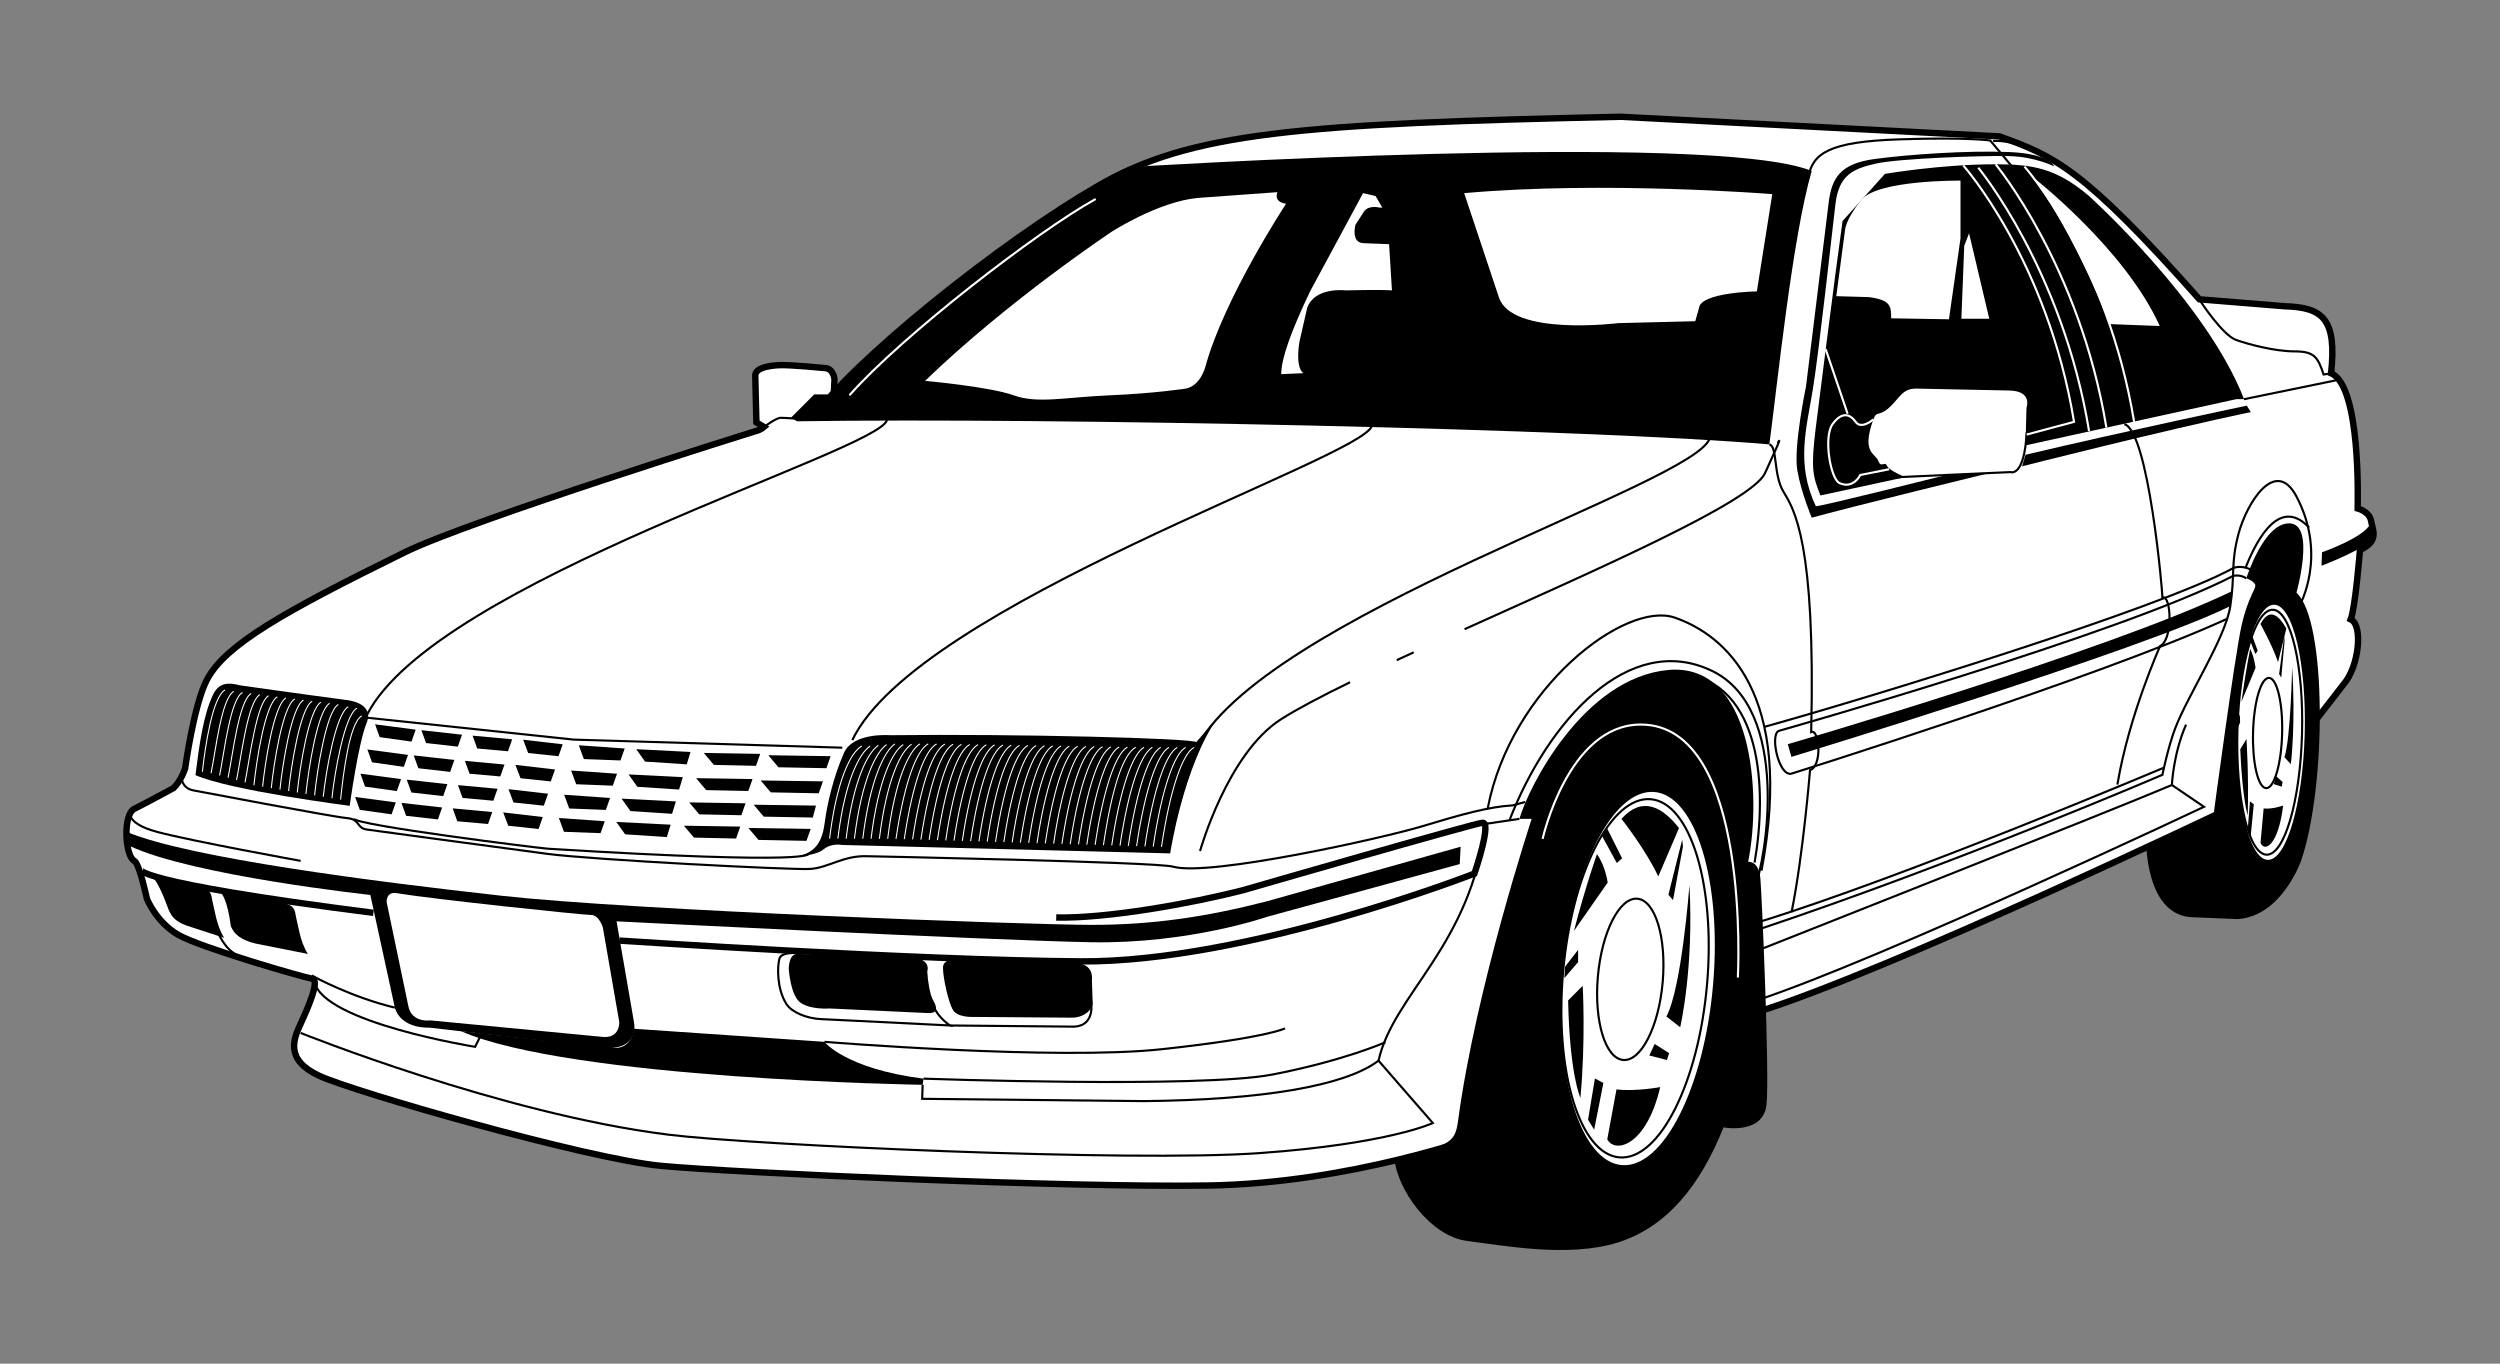 <?xml version="1.0" encoding="UTF-8" standalone="no"?>
<!-- Created with Inkscape (http://www.inkscape.org/) -->
<svg id="svg2" xmlns:rdf="http://www.w3.org/1999/02/22-rdf-syntax-ns#" xmlns="http://www.w3.org/2000/svg" height="54" width="99" version="1.1" xmlns:cc="http://creativecommons.org/ns#" xmlns:dc="http://purl.org/dc/elements/1.1/">
 <rect width="100%" height="100%" fill="#808080" stroke="none"/>
 <g id="g42307">
  <rect id="rect2990" opacity="0" height="54" width="99" y="0" x="0"/>
  <path id="path79031" d="m58.616 44.979s-5.124 1.876-10.751 1.967c-5.627 0.091-18.758-0.503-21.686-0.778s-12.169-2.928-13.542-3.568c-1.373-0.641-1.006-1.464-0.732-2.059 0.275-0.595 0.778-1.738 0.458-1.784-0.321-0.046-4.439-1.235-5.308-1.739-0.869-0.503-1.235-1.418-1.235-1.418s-0.299-1.407-0.503-1.51c-0.366-0.183-0.458-1.83 0-2.059 0.458-0.229 1.556-0.824 1.556-0.824 0.32-0.32 0.458-0.778 0.458-0.778s0.349-2.546 0.869-3.523c0.732-1.373 2.98-2.653 7.823-5.033 2.608-1.281 13.908-4.804 13.908-4.804s0.16-0.023 0.32-0.16l-0.297-0.183c0-0.183-0.046-1.556-0.046-1.853 0-0.297 0.503-0.389 0.938-0.412s1.807 0.114 1.807 0.114c0.32 0 0.412 0.389 0.389 0.526l-0.023 0.48s6.59-5.889 10.385-8.166c3.66-2.196 8.144-2.516 20.771-2.791l15.006 0.778c2.15 0.778 3.294 1.235 7.915 6.451l3.385 0.275c1.51 0.046 2.059 0.503 1.83 2.654 1.19 0.503 1.052 5.124 1.052 5.353 0 0 0.468 0.119 0.531 0.494 0.064 0.375 0.338 0.787-0.44 1.153 0 0-0.183 2.288-0.366 2.745 0.503 0.229 0.32 1.876-0.275 2.562l-1.098 1.418-3.568 3.568s-13.405 6.405-18.575 8.006l-10.957 4.895z" stroke="#000" stroke-width=".254" fill="#fff"/>
  <path id="path79033" d="m55.217 45.891c0.128 1.237 1.429 3.07 2.888 3.252 1.459 0.182 4.011 0.669 5.956 0.061 1.945-0.608 3.271-2.259 4.19-4.559 0 0 1.582 0.304 1.704-0.912 0.122-1.216-0.182-8.206-0.243-8.935-0.061-0.729-0.486-0.669-0.486-0.669 0.547-2.675 0.182-7.902-3.161-7.598-3.343 0.304-5.532 4.62-5.896 5.896h0.486s-2.214 6.698-2.918 11.975c-0.122 0.912-0.393 0.942-2.521 1.489z"/>
  <path id="path79035" d="m37.889 38.02s-0.547-0.091-0.547 0.304 0.213 1.368 0.395 1.672c0.182 0.304 0.79 0.274 0.79 0.274l3.921 0.03c0.517 0 0.851-0.365 0.821-0.608l-0.03-0.881s0.121-0.699-0.729-0.669c-0.851 0.03-3.465-0.061-4.62-0.122z"/>
  <path id="path79037" d="m36.72 38.46s0.228-0.577-0.927-0.577c-1.155 0-4.164-0.106-4.164-0.106-0.395-0.061-0.395 0.577-0.395 0.577s0.061 1.094 0.486 1.368c0.425 0.273 1.124 0.213 1.124 0.213l3.89 0.182c0.486 0.03 0.334-0.304 0.213-0.517-0.112-0.197-0.206-0.709-0.228-1.14z"/>
  <path id="path79039" d="m8.88 37.139-1.307-0.426c-0.638-0.182-0.79-0.425-0.912-0.729 0 0-0.395-1.124-0.638-1.246 0 0 1.428 0.304 1.915 0.395 0.486 0.091 0.425 0.395 0.486 0.608 0.061 0.213 0.152 0.942 0.456 1.398z"/>
  <path id="path79041" d="m12.193 37.776-2.067-0.41c-0.562-0.137-0.851-0.35-0.988-0.699 0 0-0.121-1.17-0.486-1.413 0 0 2.112 0.425 2.599 0.517 0.486 0.091 0.425 0.395 0.486 0.608 0.061 0.213 0.152 0.942 0.456 1.398z"/>
  <path id="path79043" d="m25.11 40.739 7.537 0.517s0.821 1.064 3.921 1.459l-0.03 0.243s-13.92-0.213-18.297-2.128l6.018 0.669c0.79 0.061 0.851-0.76 0.851-0.76z"/>
  <polygon id="polygon79047" points="165.75 150.56 151.15 150.34 153.52 153.16 164.76 153.38" transform="matrix(.169 0 0 .169 4.881 4.5)"/>
  <polygon id="polygon79051" points="149.25 150.02 136.03 149.8 138.39 152.6 148.26 152.82" transform="matrix(.169 0 0 .169 4.881 4.5)"/>
  <polygon id="polygon79055" points="132.92 149.57 120.2 148.92 122.27 151.83 132.04 152.48" transform="matrix(.169 0 0 .169 4.881 4.5)"/>
  <polygon id="polygon79059" points="117.5 148.76 106.74 148.01 107.93 151.24 116.51 151.56" transform="matrix(.169 0 0 .169 4.881 4.5)"/>
  <polygon id="polygon79063" points="91.132 146.61 81.858 145.75 82.943 148.76 90.145 149.41" transform="matrix(.169 0 0 .169 4.881 4.5)"/>
  <polygon id="polygon79067" points="102.97 147.78 93.696 146.7 94.88 149.82 101.98 150.57" transform="matrix(.169 0 0 .169 4.881 4.5)"/>
  <polygon id="polygon79071" points="79.383 145.53 69.862 144.47 70.948 147.48 78.396 148.33" transform="matrix(.169 0 0 .169 4.881 4.5)"/>
  <polygon id="polygon79075" points="68.527 144.35 59.006 143.09 60.091 146.1 67.54 147.15" transform="matrix(.169 0 0 .169 4.881 4.5)"/>
  <polygon id="polygon79079" points="163.95 156.46 149.35 156.25 151.72 159.04 162.96 159.26" transform="matrix(.169 0 0 .169 4.881 4.5)"/>
  <polygon id="polygon79083" points="147.45 155.92 134.23 155.71 136.59 158.51 146.46 158.72" transform="matrix(.169 0 0 .169 4.881 4.5)"/>
  <polygon id="polygon79087" points="131.12 155.48 118.4 154.83 120.47 157.74 130.24 158.38" transform="matrix(.169 0 0 .169 4.881 4.5)"/>
  <polygon id="polygon79091" points="115.7 154.67 104.94 153.92 106.13 157.14 114.71 157.47" transform="matrix(.169 0 0 .169 4.881 4.5)"/>
  <polygon id="polygon79095" points="89.331 152.52 80.058 151.66 81.143 154.67 88.345 155.31" transform="matrix(.169 0 0 .169 4.881 4.5)"/>
  <polygon id="polygon79099" points="101.17 153.68 91.896 152.6 93.08 155.73 100.18 156.48" transform="matrix(.169 0 0 .169 4.881 4.5)"/>
  <polygon id="polygon79103" points="77.583 151.44 68.062 150.38 69.147 153.39 76.596 154.24" transform="matrix(.169 0 0 .169 4.881 4.5)"/>
  <polygon id="polygon79107" points="66.727 150.26 57.206 148.99 58.291 152 65.74 153.06" transform="matrix(.169 0 0 .169 4.881 4.5)"/>
  <polygon id="polygon79111" points="162.32 162.14 147.72 161.93 150.08 164.73 161.58 164.94" transform="matrix(.169 0 0 .169 4.881 4.5)"/>
  <polygon id="polygon79115" points="145.82 161.6 132.6 161.39 134.96 164.19 144.83 164.4" transform="matrix(.169 0 0 .169 4.881 4.5)"/>
  <polygon id="polygon79119" points="129.49 161.16 116.77 160.51 118.84 163.42 128.6 164.06" transform="matrix(.169 0 0 .169 4.881 4.5)"/>
  <polygon id="polygon79123" points="114.07 160.35 103.31 159.6 104.5 162.82 113.08 163.15" transform="matrix(.169 0 0 .169 4.881 4.5)"/>
  <polygon id="polygon79127" points="87.7 158.2 78.427 157.34 79.512 160.35 86.714 161" transform="matrix(.169 0 0 .169 4.881 4.5)"/>
  <polygon id="polygon79131" points="99.538 159.36 90.265 158.29 91.449 161.41 98.552 162.16" transform="matrix(.169 0 0 .169 4.881 4.5)"/>
  <polygon id="polygon79135" points="75.951 157.12 66.431 156.06 67.516 159.07 74.965 159.92" transform="matrix(.169 0 0 .169 4.881 4.5)"/>
  <polygon id="polygon79139" points="65.095 155.94 55.575 154.67 56.66 157.69 64.109 158.74" transform="matrix(.169 0 0 .169 4.881 4.5)"/>
  <polygon id="polygon79143" points="161.08 167.6 146.48 167.38 148.85 170.18 160.09 170.4" transform="matrix(.169 0 0 .169 4.881 4.5)"/>
  <polygon id="polygon79147" points="144.58 167.06 131.36 166.85 133.73 169.64 143.59 169.86" transform="matrix(.169 0 0 .169 4.881 4.5)"/>
  <polygon id="polygon79151" points="128.26 166.61 115.53 165.97 117.6 168.87 127.37 169.52" transform="matrix(.169 0 0 .169 4.881 4.5)"/>
  <polygon id="polygon79155" points="112.83 165.81 102.08 165.05 103.26 168.28 111.84 168.6" transform="matrix(.169 0 0 .169 4.881 4.5)"/>
  <polygon id="polygon79159" points="86.463 163.65 77.189 162.79 78.275 165.81 85.476 166.45" transform="matrix(.169 0 0 .169 4.881 4.5)"/>
  <polygon id="polygon79163" points="98.301 164.82 89.028 163.74 90.211 166.86 97.314 167.62" transform="matrix(.169 0 0 .169 4.881 4.5)"/>
  <polygon id="polygon79167" points="74.714 162.58 65.194 161.51 66.279 164.53 73.728 165.38" transform="matrix(.169 0 0 .169 4.881 4.5)"/>
  <polygon id="polygon79171" points="63.858 161.4 54.337 160.13 55.423 163.14 62.871 164.19" transform="matrix(.169 0 0 .169 4.881 4.5)"/>
  <path id="path79173" d="m31.56 16.684-0.229-0.152 0.915-0.915h0.534c2.516-2.821 8.921-7.701 11.895-8.998 0 0 23.18-1.449 27.069 0.152-0.762 2.592-1.372 8.54-1.677 10.827-7.015-0.61-28.289-1.067-38.507-0.915z"/>
  <g fill="#fff">
   <path id="path79175" d="m50.928 8.068s-0.496-0.038-0.343-0.458l-3.164 0.229c-1.563 0.152-3.393 1.334-3.393 1.334s-4.079 2.707-7.396 5.909c0 0 2.554 0.229 3.507 0.572 0.953 0.343 2.021 0.076 3.812 0s3.012-0.267 3.012-0.267c0.572-0.114 0.763-0.839 0.763-0.839 0.724-2.707 3.202-6.481 3.202-6.481z"/>
   <path id="path79177" d="m55.007 9.669-0.991-0.038c-0.534 0-0.343-0.724-0.343-0.724l0.343-0.534c0.19-0.267 0.61-0.152 0.61-0.152h0.114l-0.267-0.458-0.496-0.114-2.097 3.888c-0.763 1.601-1.144 2.669-1.144 3.279l0.877-0.038c-0.343-0.267-0.152-1.258-0.152-1.258l0.305-1.334c0.305-0.839 1.525-0.686 1.525-0.686s1.373-0.038 1.83 0l-0.113-1.831z"/>
   <path id="path79179" d="m70.181 7.687s-6.672-0.534-12.2-0.038l1.373 4.118c0.496 1.563 4.728 1.029 4.728 1.029l3.05-0.076 0.152-0.534c0.076-0.61 2.288-0.648 2.288-0.648l0.61-3.851z"/>
  </g>
  <path id="path79181" d="m79.026 6.505c-2.173 0-4.384 0.381-4.384 0.381l-1.677 1.868c-0.267 1.868-1.067 8.235-1.067 8.235-0.191 1.563-0.114 1.868 0.191 2.631l3.355-0.724s-0.648-0.267-0.724-0.458c-0.076-0.191-0.229 0.114-0.343-0.191-0.114-0.305-0.677-0.302-0.191-1.639 0.152-0.419 0.231 0.008 0.839-0.686 0.267-0.305 0.419-0.534 0.839-0.534l3.66 0.076c0.991 0 0.724 0.686 0.724 0.686l-0.038 1.487 8.349-1.83h0.305c-1.487-3.85-6.138-8.044-6.138-8.044-1.296-1.106-2.25-1.258-3.699-1.258z"/>
  <g fill="#fff">
   <path id="path79183" d="m77.635 7.153s-3.279-0.038-3.927 0.763c-0.648 0.801-0.648 1.22-0.648 1.22l-0.343 2.592 1.296 0.038c0.877 0.114 0.877 0.381 0.877 0.839l2.288 0.038 0.458-3.203v-2.288z"/>
   <polygon id="polygon79185" points="437.24 48.058 432.51 28.033 431.38 30.958 430.71 48.058" transform="matrix(.169 0 0 .169 4.881 4.5)"/>
   <path id="path79187" d="m80.532 7.039s1.525 2.059 3.012 5.795l1.982 0.076c-1.372-3.05-4.994-5.871-4.994-5.871z"/>
  </g>
  <path id="path79189" d="m90.94 23.471s0.763-2.707-0.267-2.745c-1.029-0.038-1.719 2.176-1.719 2.176s0.27 0.086 0.346 0.239-0.267 0.445-0.534 1.627-1.106 7.473-1.106 7.473l-2.669 1.334c0.152 1.868 0.839 2.669 1.754 2.745l1.868 0.076c1.754-0.114 2.516-2.326 2.516-2.326 0.991-2.898 1.03-9.493-0.19-10.599z"/>
  <path id="path79191" d="m91.951 21.87-0.019 0.534s2.04-0.781 2.059-1.163c0.019-0.381-0.095-0.61-0.095-0.61-0.038 0.572-1.944 1.239-1.944 1.239z"/>
  <path id="path79193" d="m88.32 24 0.036-0.576c-4.929 2.375-17.56 6.045-17.56 6.045l0.144 0.504c-0 0 13.925-4.246 17.378-5.973z"/>
  <path id="path79195" d="m57.808 34.217-7.628 2.088s-3.094 1.079-6.981 1.008c-3.886-0.072-18.783-0.828-18.783-0.828l0.684 3.958c0.144 0.756-0.396 1.151-1.26 1.044l-6.837-0.793s-1.115 0.072-1.367-0.792l-0.971-4.462s-7.047-0.765-9.535-1.943l-0.058-0.532c2.483 1.008 9.629 1.933 14.81 2.509 5.181 0.576 20.906 1.151 23.351 1.151 2.447 0 4.57-0.324 6.944-0.936l7.664-2.159-0.036 0.684z"/>
  <path id="path79197" fill="#fff" d="m23.876 36.737s-0.144-0.504-0.468-0.504-6.259-0.623-7.7-0.864c-0.432-0.072-0.396 0.36-0.396 0.36l0.864 4.138c0.144 0.648 0.864 0.54 0.864 0.54l6.764 0.648c0.756 0.108 0.72-0.576 0.72-0.576l-0.649-3.741z"/>
  <path id="path79199" d="m33.423 29.813c-0.42 0.945-0.669 2.036-0.76 2.735-0.091 0.699-0.304 1.337-1.398 1.398 0 0 1.003-0.03 1.337-0.304 0.334-0.273 0.729-0.182 0.729-0.182l13.008 0.334s0.517-3.434 1.884-5.38l-0.851 0.973c-0.182-0.152-7.112-0.334-12.127-0.273-0-0-1.459-0.122-1.824 0.699z"/>
  <path id="path79201" d="m13.849 31.911s0.334-2.462 0.669-3.283c0.334-0.82-0.821-0.911-0.821-0.911-1.398-0.182-4.194-0.578-4.194-0.578-0.456-0.121-0.834-0.113-1.064 0.365-0.395 0.821-0.547 2.006-0.699 3.191 1.367 0.608 6.109 1.216 6.109 1.216z"/>
  <path id="path79207" fill="#fff" d="m64.226 46.138c1.641 0.131 3.258-3.07 3.612-7.15 0.354-4.08-0.689-7.495-2.33-7.626-1.641-0.131-3.258 3.07-3.612 7.15-0.354 4.08 0.689 7.495 2.33 7.626z"/>
  <path id="path79209" fill="#fff" d="m64.867 38.75"/>
  <path id="path79213" d="m64.282 41.975c0.709 0.057 1.408-1.327 1.561-3.09 0.153-1.763-0.298-3.239-1.007-3.296-0.709-0.057-1.408 1.327-1.561 3.09-0.153 1.763 0.298 3.239 1.007 3.296z" stroke="#000" stroke-width=".085" fill="none"/>
  <path id="path79215" d="m64.56 38.781" stroke="#000" stroke-width=".085" fill="none"/>
  <path id="path79217" d="m63.239 33.826s-0.425 1.185-0.912 3.039l1.337-1.915s-0.091-0.669-0.425-1.125z"/>
  <path id="path79219" d="m65.668 34.707 0.821-1.915c-0.669-0.851-1.459-1.276-2.28-0.365 0-0 0.942 1.185 1.459 2.279z"/>
  <polygon id="polygon79221" points="346.37 169.03 349.96 175.58 351.21 174.5 347.62 167.33" transform="matrix(.169 0 0 .169 4.881 4.5)"/>
  <polygon id="polygon79223" points="344.84 226.07 343.23 235.75 344.66 238.09 346.82 227.14" transform="matrix(.169 0 0 .169 4.881 4.5)"/>
  <path id="path79225" d="m64.013 43.14-0.365 1.976c0.304 0.577 1.55 0.273 2.097-2.067 0-0-0.973 0.182-1.732 0.091z"/>
  <polygon id="polygon79227" points="357.58 220.69 361.7 221.76 362.24 220.15 358.84 218" transform="matrix(.169 0 0 .169 4.881 4.5)"/>
  <path id="path79229" d="m65.989 40.253 0.547 0.425s0.547-2.34 0.365-5.623c-0 0-0.304 4.073-0.912 5.197z"/>
  <polygon id="polygon79231" points="362.06 183.02 363.14 184.28 365.47 171.72 365.29 170.11" transform="matrix(.169 0 0 .169 4.881 4.5)"/>
  <path id="path79235" d="m64.133 45.833c1.575 0.126 3.128-2.947 3.467-6.864 0.34-3.917-0.662-7.195-2.237-7.321-1.575-0.126-3.128 2.947-3.467 6.864-0.34 3.917 0.662 7.195 2.237 7.321z" stroke="#000" stroke-width=".085" fill="none"/>
  <path id="path79237" d="m64.748 38.74" stroke="#000" stroke-width=".085" fill="none"/>
  <polygon id="polygon79239" points="337.67 202.57 340.9 198.8 340.9 195.94 337.85 199.88" transform="matrix(.169 0 0 .169 4.881 4.5)"/>
  <path id="path79241" d="m62.098 39.616 0.577-0.577s0.122 2.188-0.091 4.438c0 0-0.425-0.912-0.486-3.86z"/>
  <path id="path79247" fill="#fff" d="m89.796 34.05c0.736 0.039 1.394-2.191 1.47-4.98 0.076-2.79-0.459-5.083-1.195-5.122-0.736-0.039-1.394 2.191-1.47 4.98-0.076 2.79 0.459 5.083 1.195 5.122z"/>
  <path id="path79249" fill="#fff" d="m89.933 28.998"/>
  <path id="path79253" d="m89.737 31.211c0.318 0.017 0.603-0.947 0.635-2.152 0.033-1.206-0.198-2.197-0.516-2.214-0.318-0.017-0.603 0.947-0.635 2.152-0.033 1.206 0.198 2.197 0.516 2.214z" stroke="#000" stroke-width=".085" fill="none"/>
  <path id="path79255" d="m89.798 29.029" stroke="#000" stroke-width=".085" fill="none"/>
  <path id="path79257" d="m89.106 25.694s-0.166 0.82-0.346 2.098l0.559-1.345s-0.054-0.453-0.213-0.753z"/>
  <path id="path79259" d="m90.211 26.219 0.328-1.329c-0.316-0.559-0.678-0.825-1.026-0.178-0-0 0.445 0.778 0.698 1.508z"/>
  <polygon id="polygon79261" points="497.86 122.27 499.6 126.62 500.14 125.85 498.39 121.07" transform="matrix(.169 0 0 .169 4.881 4.5)"/>
  <polygon id="polygon79263" points="498.33 161.16 497.8 167.81 498.49 169.35 499.23 161.83" transform="matrix(.169 0 0 .169 4.881 4.5)"/>
  <path id="path79265" d="m89.64 32.015-0.123 1.357c0.148 0.384 0.698 0.139 0.896-1.472 0 0-0.431 0.154-0.772 0.115z"/>
  <polygon id="polygon79267" points="503.91 157.11 505.78 157.71 505.98 156.6 504.42 155.24" transform="matrix(.169 0 0 .169 4.881 4.5)"/>
  <path id="path79269" d="m90.465 29.988 0.253 0.273s0.198-1.611 0.05-3.841c0 0-0.054 2.783-0.303 3.567z"/>
  <polygon id="polygon79271" points="505.16 131.32 505.66 132.14 506.45 123.52 506.34 122.42" transform="matrix(.169 0 0 .169 4.881 4.5)"/>
  <path id="path79275" d="m89.748 33.845c0.707 0.038 1.339-2.103 1.412-4.781s-0.441-4.88-1.147-4.917c-0.706-0.038-1.339 2.103-1.412 4.781s0.441 4.88 1.147 4.917z" stroke="#000" stroke-width=".085" fill="none"/>
  <path id="path79277" d="m89.881 28.995" stroke="#000" stroke-width=".085" fill="none"/>
  <polygon id="polygon79279" points="494.65 145.38 496.02 142.71 495.96 140.76 494.68 143.54" transform="matrix(.169 0 0 .169 4.881 4.5)"/>
  <path id="path79281" d="m88.713 29.673 0.247-0.411s0.098 1.487 0.049 3.025c-0-0-0.209-0.608-0.295-2.614z"/>
  <g fill="none">
   <path id="path79283" d="m61.087 33.221s1.006-4.529 3.889-4.529c4.392 0 3.843 10.019 3.843 10.019" stroke="#fff" stroke-width=".085"/>
   <g stroke="#000">
    <path id="path79285" d="m36.537 42.957-0.019 0.556 8.784 0.091c4.667-0.046 7.96-0.595 9.287-1.601 0.595-2.654 3.637-4.506 4.255-9.379l1.323-0.198" stroke-width=".085"/>
    <path id="path79287" d="m60.4 31.757-0.503 0.137c-0.915 0.046-2.059 0.366-3.568 0.824-1.51 0.458-8.45 2.01-9.882 1.601-0.641-0.183-12.078-0.412-12.078-0.412-0.961-0.046-1.556 0.458-2.288 0.503-0.732 0.046-8.647-0.366-10.385-0.595-1.738-0.229-7.137-0.961-7.137-0.961-0.458-0.046-0.275-0.412-0.824-0.458-0.549-0.046-6.085-1.098-6.085-1.098-0.458-0.091-0.458-0.503-0.458-0.503" stroke-width=".085"/>
    <path id="path79289" d="m5.546 34.411s-0.458 0.503 9.241 1.738" stroke-width=".254"/>
    <path id="path79291" d="m24.532 37.247s11.666 0.778 18.254 0.824c6.588 0.046 15.601-3.477 15.601-3.477s0.704-2.056 0.32-2.013c-0.412 0.046-9.424 2.654-9.424 2.654-2.104 0.549-5.49 1.144-7.457 1.098" stroke-width=".254"/>
    <g stroke-width=".085">
     <path id="path79293" d="m5.18 32.077s-0.32 0.503 1.052 0.869c1.373 0.366 5.673 1.144 5.673 1.144"/>
     <path id="path79295" d="m36.568 42.715s10.976 0.387 13.813-0.162c2.837-0.549 4.483-1.281 4.483-1.281"/>
     <path id="path79297" d="m19.088 40.905-0.275 0.549s-5.993-0.961-6.359-2.562l-0.046-0.229s1.516 0.83 3.228 1.239"/>
     <path id="path79299" d="m11.906 40.905s7.96 3.203 14.548 4.026c3.314 0.414 18.3 1.098 23.424 0.732 5.124-0.366 6.862-1.19 6.862-1.19l-2.15-2.47"/>
     <path id="path79301" d="m32.647 41.256s9.178 0.748 13.387 0.29c4.209-0.458 4.85-0.824 4.85-0.824"/>
     <path id="path79303" d="m8.612 36.881s0.275 0.732 0.824 0.961"/>
     <path id="path79305" d="m31.715 37.749s-0.755-0.091-0.846 0.206c-0.091 0.297-0.114 1.203 0.275 1.807 0.206 0.32 0.801 0.572 1.373 0.595 0.572 0.023 5.101 0.252 5.101 0.252s-0.458-0.297-0.663-0.778"/>
     <path id="path79307" d="m37.616 40.609 4.895 0.046c0.915-0.023 0.686-1.052 0.686-1.052"/>
     <path id="path79309" d="m47.294 29.766c2.562-5.353 20.082-10.662 20.418-12.444"/>
    </g>
    <polyline id="polyline79311" transform="matrix(.169 0 0 .169 4.881 4.5)" points="168.49 148.57 105.58 146.68 57.115 141.55" stroke-width=".5"/>
    <g stroke-width=".085">
     <path id="path79313" d="m33.751 29.309c2.562-5.353 20.253-11.186 20.573-12.444"/>
     <path id="path79317" d="m14.536 28.302c2.705-5.282 20.235-10.416 20.588-11.665"/>
     <path id="path79319" d="m69.481 34.158c0.503-2.882 0.32-7.091-2.882-7.503"/>
     <path id="path79321" d="m70.067 17.599c0.33 0.089 0.147 1.187 0.558 1.873 0.412 0.686 1.281 1.967 1.098 9.516 0.32-0.137 0.458 1.327-0.046 1.51 0 0-0.275 3.385-0.732 5.627"/>
     <path id="path79323" d="m69.572 36.537c5.81-1.784 16.104-6.131 16.104-6.131"/>
     <path id="path79325" d="m69.618 36.812c7.823-2.608 16.013-6.13 16.013-6.13s0.227-1.103 0.503-1.83c0.503-1.327 1.993-3.574 2.186-4.852 0.193-1.278 0.01-1.69 0.33-2.88 0.32-1.19 1.454-3.039 2.288-1.464 1.235 2.333 0.137 4.301 0.137 4.301"/>
     <path id="path79327" d="m91.441 20.891c-1.292-1.37-2.233 0.892-2.521 1.596"/>
     <path id="path79329" d="m88.193 24.505c-4.987 2.288-17.248 6.13-17.248 6.13-0.503 0.137-0.869-1.556-0.503-1.693 0 0 13.45-3.797 17.98-6.13 0 0 0.253-0.088 0.533 0.089"/>
     <path id="path79331" d="m58.914 32.008c0.915-4.758 5.444-8.235 7.411-7.549 1.967 0.686 4.758 2.974 3.431 10.019"/>
     <path id="path79333" d="m59.782 32.465c1.51-3.889 4.702-7.482 8.006-5.902 3.157 1.51 2.15 7.503 1.693 8.601"/>
     <path id="path79335" d="m47.522 33.701s1.08-3.86 3.202-5.216c0.644-0.411 1.597-0.912 2.74-1.469"/>
     <path id="path79337" d="m55.31 26.142c0.221-0.102 0.445-0.206 0.673-0.31"/>
     <path id="path79339" d="m57.996 24.916c5.322-2.4 11.374-5.044 11.897-6.177 0.824-1.784 0.503-1.19 0.503-1.19"/>
     <path id="path79341" d="m69.871 28.783c3.957-1.098 15.624-4.667 18.575-6.291 0 0 0.28-0.125 0.661 0.053"/>
     <path id="path79343" d="m84.123 16.796c0.961 0.275 1.51 6.634 1.51 6.863 0.366-0.091 0.412 1.693-0.091 1.921 0 0-1.235 2.745-1.693 5.49"/>
    </g>
   </g>
  </g>
  <path id="path79345" d="m89.132 16.316-0.16-0.252s-4.598 0.961-8.761 1.944l-0.137 0.458c0 0 5.49-1.395 9.059-2.15z"/>
  <path id="path79347" d="m78.746 18.741s-5.627 1.373-7 1.761c0 0-0.412-0.961-0.572-1.876-0.16-0.915 0.343-3.317 0.343-3.317l0.892-7.229c0.114-1.052 0.48-1.601 1.83-1.784s3.706-0.343 5.33-0.275c1.624 0.069 1.784 0.572 1.784 0.572s-0.755-0.389-1.807-0.412c-1.052-0.023-4.346 0.092-5.261 0.297-0.915 0.206-1.464 0.458-1.601 1.601-0.137 1.144-0.641 5.765-0.892 7.32s-0.686 2.951 0.114 4.644c0.029 0.062 5.17-1.235 5.17-1.235l1.67-0.069z"/>
  <g fill="none">
   <g stroke="#000" stroke-width=".085">
    <path id="path79349" d="m75.018 18.901 4.598-0.206s0.549 0.229 0.641-1.578"/>
    <path id="path79351" d="m71.609 7.006c0.183-0.938 0.824-1.395 3.591-1.487 2.768-0.092 3.614 0.046 3.614 0.046l0.938 1.121"/>
    <path id="path79353" d="m78.929 5.588s1.052-0.183 3.111 1.19"/>
    <path id="path79355" d="m87.097 11.856c0.069 0.137 0.938 1.418 1.441 1.601 0.503 0.183 1.556 0.458 2.333 0.458 0.778 0 0.915 0.229 1.144 0.915l0.297-0.046"/>
    <line id="line79357" x1="88.862" x2="92.517" y1="15.808" y2="15.058"/>
   </g>
   <g stroke="#fff" stroke-width=".085">
    <path id="path79361" d="m79.026 6.505s3.335 4.024 4.387 10.429"/>
    <path id="path79363" d="m80.17 6.597s3.289 3.703 4.341 10.109"/>
    <path id="path79367" d="m78.34 6.642s3.335 4.024 4.387 10.429"/>
    <path id="path79369" d="m77.745 6.551s3.335 3.749 4.387 10.154l-1.876 0.503"/>
    <path id="path79371" d="m74.812 18.581-1.144 0.229s-0.275 0.572-0.824 0.32c-0.358-0.164-0.641-1.83-0.275-2.333 0.366-0.503 0.686-0.412 0.915-0.091 0.229 0.32 0.699-0.097 0.699-0.097"/>
    <line id="line79373" x1="73.165" x2="72.295" y1="16.385" y2="13.823"/>
   </g>
   <path id="path79375" d="m30.252 16.911s0.48-0.366 0.663-0.366 0.778 0.046 0.778 0.046" stroke="#000" stroke-width=".085"/>
   <g stroke="#fff">
    <path id="path79377" d="m43.359 7.898c-2.242 1.235-7.64 5.398-9.699 7.731" stroke-linecap="round" stroke-width=".085"/>
    <g stroke-width=".042">
     <path id="path79381" d="m34.128 29.542c-0.439 0.245-0.992 1.338-1.277 3.665"/>
     <path id="path79383" d="m34.456 29.544c-0.416 0.283-0.992 1.338-1.277 3.665"/>
     <path id="path79385" d="m34.783 29.515c-0.416 0.283-0.991 1.367-1.276 3.695"/>
     <path id="path79387" d="m35.11 29.488c-0.416 0.283-0.99 1.396-1.275 3.724"/>
     <path id="path79389" d="m35.439 29.459c-0.416 0.283-0.989 1.426-1.273 3.753"/>
     <path id="path79391" d="m35.77 29.486c-0.427 0.265-0.991 1.401-1.276 3.728"/>
     <path id="path79393" d="m36.098 29.473c-0.427 0.265-0.991 1.416-1.275 3.744"/>
     <path id="path79395" d="m36.427 29.458c-0.427 0.265-0.991 1.432-1.275 3.759"/>
     <path id="path79397" d="m36.759 29.456c-0.442 0.239-0.934 1.444-1.278 3.764"/>
     <path id="path79399" d="m37.088 29.461c-0.442 0.239-0.934 1.449-1.278 3.768"/>
     <path id="path79401" d="m37.417 29.466c-0.442 0.239-0.934 1.453-1.278 3.773"/>
     <path id="path79403" d="m37.745 29.471c-0.442 0.239-0.934 1.458-1.278 3.777"/>
     <path id="path79405" d="m38.072 29.476c-0.442 0.239-0.934 1.462-1.278 3.782"/>
     <path id="path79407" d="m38.401 29.483c-0.442 0.239-0.934 1.467-1.278 3.786"/>
     <path id="path79409" d="m38.73 29.488c-0.442 0.239-0.935 1.471-1.279 3.791"/>
     <path id="path79411" d="m39.058 29.493c-0.442 0.239-0.935 1.476-1.279 3.795"/>
     <path id="path79413" d="m39.387 29.498c-0.442 0.239-0.935 1.48-1.279 3.8"/>
     <path id="path79415" d="m39.716 29.503c-0.442 0.239-0.935 1.485-1.279 3.804"/>
     <path id="path79417" d="m40.045 29.51c-0.442 0.239-0.935 1.489-1.279 3.809"/>
     <path id="path79419" d="m40.373 29.515c-0.442 0.239-0.935 1.494-1.279 3.813"/>
     <path id="path79421" d="m40.702 29.52c-0.442 0.239-0.935 1.498-1.279 3.818"/>
     <path id="path79423" d="m41.031 29.525c-0.442 0.239-0.935 1.503-1.279 3.822"/>
     <path id="path79425" d="m41.36 29.532c-0.442 0.239-0.935 1.507-1.279 3.827"/>
     <path id="path79427" d="m41.688 29.537c-0.442 0.239-0.936 1.512-1.28 3.831"/>
     <path id="path79429" d="m42.017 29.542c-0.442 0.239-0.936 1.516-1.28 3.835"/>
     <path id="path79431" d="m42.346 29.547c-0.442 0.239-0.936 1.521-1.28 3.84"/>
     <path id="path79433" d="m42.674 29.553c-0.442 0.239-0.936 1.525-1.28 3.844"/>
     <path id="path79435" d="m43.003 29.559c-0.442 0.239-0.936 1.529-1.28 3.849"/>
     <path id="path79437" d="m43.332 29.564c-0.442 0.239-0.936 1.534-1.28 3.853"/>
     <path id="path79439" d="m43.661 29.569c-0.442 0.239-0.936 1.539-1.28 3.858"/>
     <path id="path79441" d="m43.989 29.575c-0.442 0.239-0.936 1.543-1.28 3.862"/>
     <path id="path79443" d="m44.318 29.58c-0.442 0.239-0.936 1.547-1.28 3.867"/>
     <path id="path79445" d="m44.647 29.586c-0.442 0.239-0.936 1.552-1.28 3.871"/>
     <path id="path79447" d="m44.976 29.591c-0.483 0.269-0.93 1.51-1.28 3.876"/>
     <path id="path79449" d="m45.304 29.593c-0.439 0.245-0.936 1.565-1.28 3.884"/>
     <path id="path79451" d="m45.633 29.595c-0.44 0.245-0.937 1.573-1.281 3.893"/>
     <path id="path79453" d="m45.962 29.595c-0.439 0.245-0.937 1.582-1.281 3.901"/>
     <path id="path79455" d="m46.29 29.597c-0.44 0.245-0.937 1.59-1.281 3.909"/>
     <path id="path79457" d="m46.619 29.598c-0.439 0.245-0.937 1.599-1.281 3.918"/>
     <path id="path79459" d="m46.948 29.6c-0.439 0.245-0.937 1.607-1.281 3.926"/>
     <path id="path79461" d="m47.277 29.602c-0.44 0.245-0.938 1.615-1.282 3.935"/>
     <path id="path79465" d="m8.912 27.321c-0.496 0.267-0.801 2.307-0.896 3.241"/>
     <path id="path79467" d="m9.255 27.379c-0.484 0.286-0.71 2.32-0.896 3.24"/>
     <path id="path79469" d="m9.601 27.421c-0.484 0.287-0.719 2.368-0.905 3.288"/>
     <path id="path79471" d="m9.946 27.463c-0.484 0.287-0.728 2.415-0.914 3.336"/>
     <path id="path79473" d="m10.291 27.507c-0.484 0.287-0.737 2.463-0.924 3.383"/>
     <path id="path79475" d="m10.636 27.551c-0.484 0.287-0.747 2.51-0.933 3.43"/>
     <path id="path79477" d="m10.981 27.594c-0.484 0.287-0.83 2.567-0.925 3.501"/>
     <path id="path79479" d="m11.326 27.636c-0.484 0.287-0.832 2.581-0.927 3.515"/>
     <path id="path79481" d="m11.672 27.68c-0.484 0.287-0.834 2.595-0.929 3.529"/>
     <path id="path79483" d="m12.017 27.724c-0.484 0.287-0.836 2.609-0.931 3.543"/>
     <path id="path79485" d="m12.362 27.767c-0.484 0.287-0.838 2.623-0.933 3.557"/>
     <path id="path79487" d="m12.707 27.811c-0.484 0.287-0.84 2.637-0.935 3.571"/>
     <path id="path79489" d="m13.052 27.853c-0.484 0.287-0.842 2.651-0.937 3.585"/>
     <path id="path79491" d="m13.397 27.897c-0.484 0.287-0.844 2.664-0.939 3.599"/>
     <path id="path79493" d="m13.792 27.987c-0.496 0.267-0.896 2.631-0.991 3.565"/>
     <path id="path79495" d="m14.135 28.044c-0.496 0.267-0.896 2.631-0.991 3.565"/>
     <path id="path79497" d="m14.326 28.349c-0.496 0.267-0.743 2.383-0.839 3.317"/>
    </g>
   </g>
   <g stroke="#000" stroke-width=".085">
    <path id="path79499" d="m32.008 33.809s0.458 0.462-10.298-0.199c-0.374-0.023-7.619-0.928-7.708-1.192"/>
    <path id="path79501" d="m69.588 37.644s14.03-5.541 16.419-6.558c0 0 0.051-1.22 0.559-2.389"/>
    <path id="path79503" d="m69.537 39.626c4.931-1.627 17.741-7.676 17.741-7.676l-1.271-0.864"/>
   </g>
  </g>
 </g>
</svg>
